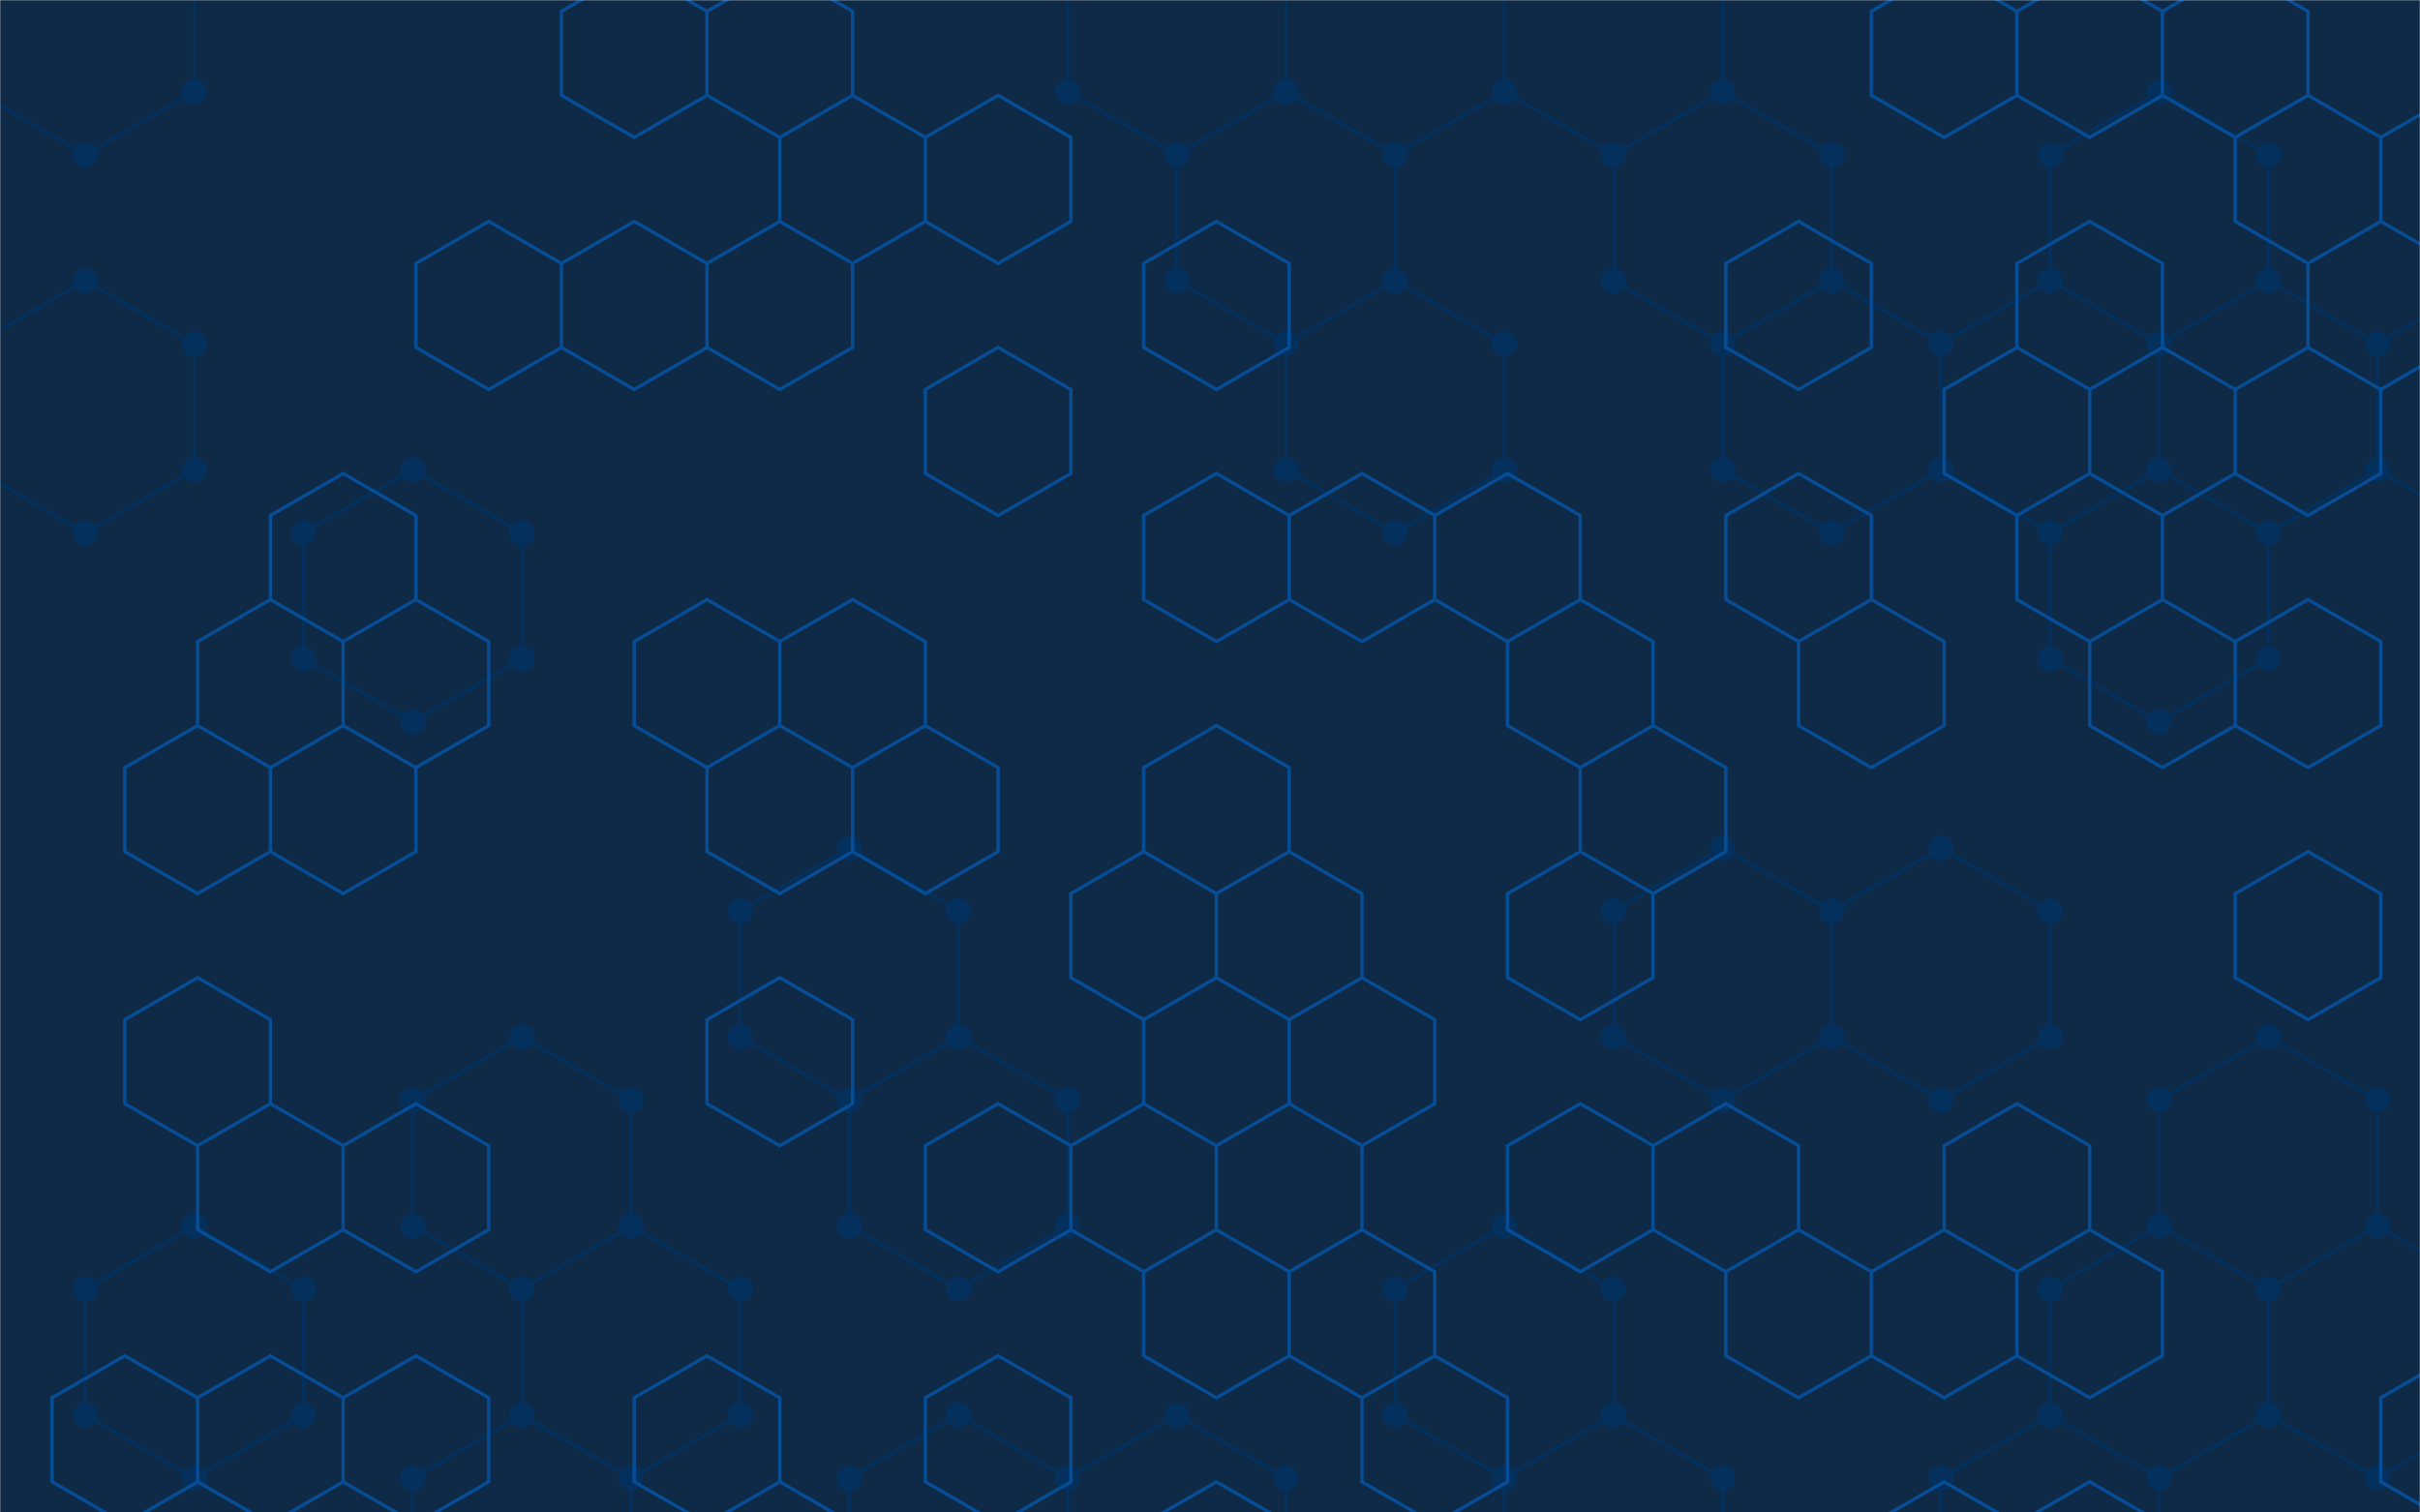 <svg xmlns="http://www.w3.org/2000/svg" version="1.1" xmlns:xlink="http://www.w3.org/1999/xlink" xmlns:svgjs="http://svgjs.dev/svgjs" width="1440" height="900" preserveAspectRatio="none" viewBox="0 0 1440 900"><g mask="url(&quot;#SvgjsMask1003&quot;)" fill="none"><rect width="1440" height="900" x="0" y="0" fill="#0e2a47"></rect><path d="M50.72 -57.94L115.67 -20.44L115.67 54.56L50.72 92.06L-14.23 54.56L-14.23 -20.44zM50.72 167.06L115.67 204.56L115.67 279.56L50.72 317.06L-14.23 279.56L-14.23 204.56zM115.67 729.56L180.63 767.06L180.63 842.06L115.67 879.56L50.72 842.06L50.72 767.06zM245.58 279.56L310.53 317.06L310.53 392.06L245.58 429.56L180.63 392.06L180.63 317.06zM310.53 617.06L375.49 654.56L375.49 729.56L310.53 767.06L245.58 729.56L245.58 654.56zM375.49 729.56L440.44 767.06L440.44 842.06L375.49 879.56L310.53 842.06L310.53 767.06zM310.53 842.06L375.49 879.56L375.49 954.56L310.53 992.06L245.58 954.56L245.58 879.56zM505.4 504.56L570.35 542.06L570.35 617.06L505.4 654.56L440.44 617.06L440.44 542.06zM570.35 617.06L635.3 654.56L635.3 729.56L570.35 767.06L505.4 729.56L505.4 654.56zM570.35 842.06L635.3 879.56L635.3 954.56L570.35 992.06L505.4 954.56L505.4 879.56zM700.26 -57.94L765.21 -20.44L765.21 54.56L700.26 92.06L635.3 54.56L635.3 -20.44zM765.21 54.56L830.17 92.06L830.17 167.06L765.21 204.56L700.26 167.06L700.26 92.06zM700.26 842.06L765.21 879.56L765.21 954.56L700.26 992.06L635.3 954.56L635.3 879.56zM830.16 -57.94L895.12 -20.44L895.12 54.56L830.16 92.06L765.21 54.56L765.21 -20.44zM830.16 167.06L895.12 204.56L895.12 279.56L830.16 317.06L765.21 279.56L765.21 204.56zM895.12 729.56L960.07 767.06L960.07 842.06L895.12 879.56L830.16 842.06L830.16 767.06zM960.07 -57.94L1025.03 -20.44L1025.03 54.56L960.07 92.06L895.12 54.56L895.12 -20.44zM1025.03 54.56L1089.98 92.06L1089.98 167.06L1025.03 204.56L960.07 167.06L960.07 92.06zM1025.03 504.56L1089.98 542.06L1089.98 617.06L1025.03 654.56L960.07 617.06L960.07 542.06zM960.07 842.06L1025.03 879.56L1025.03 954.56L960.07 992.06L895.12 954.56L895.12 879.56zM1089.98 167.06L1154.93 204.56L1154.93 279.56L1089.98 317.06L1025.03 279.56L1025.03 204.56zM1154.93 504.56L1219.89 542.06L1219.89 617.06L1154.93 654.56L1089.98 617.06L1089.98 542.06zM1284.84 54.56L1349.79 92.06L1349.79 167.06L1284.84 204.56L1219.89 167.06L1219.89 92.06zM1219.89 167.06L1284.84 204.56L1284.84 279.56L1219.89 317.06L1154.93 279.56L1154.93 204.56zM1284.84 279.56L1349.79 317.06L1349.79 392.06L1284.84 429.56L1219.89 392.06L1219.89 317.06zM1284.84 729.56L1349.79 767.06L1349.79 842.06L1284.84 879.56L1219.89 842.06L1219.89 767.06zM1219.89 842.06L1284.84 879.56L1284.84 954.56L1219.89 992.06L1154.93 954.56L1154.93 879.56zM1349.8 167.06L1414.75 204.56L1414.75 279.56L1349.8 317.06L1284.84 279.56L1284.84 204.56zM1349.8 617.06L1414.75 654.56L1414.75 729.56L1349.8 767.06L1284.84 729.56L1284.84 654.56zM1414.75 729.56L1479.7 767.06L1479.7 842.06L1414.75 879.56L1349.8 842.06L1349.8 767.06zM1479.7 167.06L1544.66 204.56L1544.66 279.56L1479.7 317.06L1414.75 279.56L1414.75 204.56z" stroke="#03305d" stroke-width="2"></path><path d="M43.22 -57.94 a7.5 7.5 0 1 0 15 0 a7.5 7.5 0 1 0 -15 0zM108.17 -20.44 a7.5 7.5 0 1 0 15 0 a7.5 7.5 0 1 0 -15 0zM108.17 54.56 a7.5 7.5 0 1 0 15 0 a7.5 7.5 0 1 0 -15 0zM43.22 92.06 a7.5 7.5 0 1 0 15 0 a7.5 7.5 0 1 0 -15 0zM-21.73 54.56 a7.5 7.5 0 1 0 15 0 a7.5 7.5 0 1 0 -15 0zM-21.73 -20.44 a7.5 7.5 0 1 0 15 0 a7.5 7.5 0 1 0 -15 0zM43.22 167.06 a7.5 7.5 0 1 0 15 0 a7.5 7.5 0 1 0 -15 0zM108.17 204.56 a7.5 7.5 0 1 0 15 0 a7.5 7.5 0 1 0 -15 0zM108.17 279.56 a7.5 7.5 0 1 0 15 0 a7.5 7.5 0 1 0 -15 0zM43.22 317.06 a7.5 7.5 0 1 0 15 0 a7.5 7.5 0 1 0 -15 0zM-21.73 279.56 a7.5 7.5 0 1 0 15 0 a7.5 7.5 0 1 0 -15 0zM-21.73 204.56 a7.5 7.5 0 1 0 15 0 a7.5 7.5 0 1 0 -15 0zM108.17 729.56 a7.5 7.5 0 1 0 15 0 a7.5 7.5 0 1 0 -15 0zM173.13 767.06 a7.5 7.5 0 1 0 15 0 a7.5 7.5 0 1 0 -15 0zM173.13 842.06 a7.5 7.5 0 1 0 15 0 a7.5 7.5 0 1 0 -15 0zM108.17 879.56 a7.5 7.5 0 1 0 15 0 a7.5 7.5 0 1 0 -15 0zM43.22 842.06 a7.5 7.5 0 1 0 15 0 a7.5 7.5 0 1 0 -15 0zM43.22 767.06 a7.5 7.5 0 1 0 15 0 a7.5 7.5 0 1 0 -15 0zM238.08 279.56 a7.5 7.5 0 1 0 15 0 a7.5 7.5 0 1 0 -15 0zM303.03 317.06 a7.5 7.5 0 1 0 15 0 a7.5 7.5 0 1 0 -15 0zM303.03 392.06 a7.5 7.5 0 1 0 15 0 a7.5 7.5 0 1 0 -15 0zM238.08 429.56 a7.5 7.5 0 1 0 15 0 a7.5 7.5 0 1 0 -15 0zM173.13 392.06 a7.5 7.5 0 1 0 15 0 a7.5 7.5 0 1 0 -15 0zM173.13 317.06 a7.5 7.5 0 1 0 15 0 a7.5 7.5 0 1 0 -15 0zM303.03 617.06 a7.5 7.5 0 1 0 15 0 a7.5 7.5 0 1 0 -15 0zM367.99 654.56 a7.5 7.5 0 1 0 15 0 a7.5 7.5 0 1 0 -15 0zM367.99 729.56 a7.5 7.5 0 1 0 15 0 a7.5 7.5 0 1 0 -15 0zM303.03 767.06 a7.5 7.5 0 1 0 15 0 a7.5 7.5 0 1 0 -15 0zM238.08 729.56 a7.5 7.5 0 1 0 15 0 a7.5 7.5 0 1 0 -15 0zM238.08 654.56 a7.5 7.5 0 1 0 15 0 a7.5 7.5 0 1 0 -15 0zM432.94 767.06 a7.5 7.5 0 1 0 15 0 a7.5 7.5 0 1 0 -15 0zM432.94 842.06 a7.5 7.5 0 1 0 15 0 a7.5 7.5 0 1 0 -15 0zM367.99 879.56 a7.5 7.5 0 1 0 15 0 a7.5 7.5 0 1 0 -15 0zM303.03 842.06 a7.5 7.5 0 1 0 15 0 a7.5 7.5 0 1 0 -15 0zM367.99 954.56 a7.5 7.5 0 1 0 15 0 a7.5 7.5 0 1 0 -15 0zM303.03 992.06 a7.5 7.5 0 1 0 15 0 a7.5 7.5 0 1 0 -15 0zM238.08 954.56 a7.5 7.5 0 1 0 15 0 a7.5 7.5 0 1 0 -15 0zM238.08 879.56 a7.5 7.5 0 1 0 15 0 a7.5 7.5 0 1 0 -15 0zM497.9 504.56 a7.5 7.5 0 1 0 15 0 a7.5 7.5 0 1 0 -15 0zM562.85 542.06 a7.5 7.5 0 1 0 15 0 a7.5 7.5 0 1 0 -15 0zM562.85 617.06 a7.5 7.5 0 1 0 15 0 a7.5 7.5 0 1 0 -15 0zM497.9 654.56 a7.5 7.5 0 1 0 15 0 a7.5 7.5 0 1 0 -15 0zM432.94 617.06 a7.5 7.5 0 1 0 15 0 a7.5 7.5 0 1 0 -15 0zM432.94 542.06 a7.5 7.5 0 1 0 15 0 a7.5 7.5 0 1 0 -15 0zM627.8 654.56 a7.5 7.5 0 1 0 15 0 a7.5 7.5 0 1 0 -15 0zM627.8 729.56 a7.5 7.5 0 1 0 15 0 a7.5 7.5 0 1 0 -15 0zM562.85 767.06 a7.5 7.5 0 1 0 15 0 a7.5 7.5 0 1 0 -15 0zM497.9 729.56 a7.5 7.5 0 1 0 15 0 a7.5 7.5 0 1 0 -15 0zM562.85 842.06 a7.5 7.5 0 1 0 15 0 a7.5 7.5 0 1 0 -15 0zM627.8 879.56 a7.5 7.5 0 1 0 15 0 a7.5 7.5 0 1 0 -15 0zM627.8 954.56 a7.5 7.5 0 1 0 15 0 a7.5 7.5 0 1 0 -15 0zM562.85 992.06 a7.5 7.5 0 1 0 15 0 a7.5 7.5 0 1 0 -15 0zM497.9 954.56 a7.5 7.5 0 1 0 15 0 a7.5 7.5 0 1 0 -15 0zM497.9 879.56 a7.5 7.5 0 1 0 15 0 a7.5 7.5 0 1 0 -15 0zM692.76 -57.94 a7.5 7.5 0 1 0 15 0 a7.5 7.5 0 1 0 -15 0zM757.71 -20.44 a7.5 7.5 0 1 0 15 0 a7.5 7.5 0 1 0 -15 0zM757.71 54.56 a7.5 7.5 0 1 0 15 0 a7.5 7.5 0 1 0 -15 0zM692.76 92.06 a7.5 7.5 0 1 0 15 0 a7.5 7.5 0 1 0 -15 0zM627.8 54.56 a7.5 7.5 0 1 0 15 0 a7.5 7.5 0 1 0 -15 0zM627.8 -20.44 a7.5 7.5 0 1 0 15 0 a7.5 7.5 0 1 0 -15 0zM822.67 92.06 a7.5 7.5 0 1 0 15 0 a7.5 7.5 0 1 0 -15 0zM822.67 167.06 a7.5 7.5 0 1 0 15 0 a7.5 7.5 0 1 0 -15 0zM757.71 204.56 a7.5 7.5 0 1 0 15 0 a7.5 7.5 0 1 0 -15 0zM692.76 167.06 a7.5 7.5 0 1 0 15 0 a7.5 7.5 0 1 0 -15 0zM692.76 842.06 a7.5 7.5 0 1 0 15 0 a7.5 7.5 0 1 0 -15 0zM757.71 879.56 a7.5 7.5 0 1 0 15 0 a7.5 7.5 0 1 0 -15 0zM757.71 954.56 a7.5 7.5 0 1 0 15 0 a7.5 7.5 0 1 0 -15 0zM692.76 992.06 a7.5 7.5 0 1 0 15 0 a7.5 7.5 0 1 0 -15 0zM822.66 -57.94 a7.5 7.5 0 1 0 15 0 a7.5 7.5 0 1 0 -15 0zM887.62 -20.44 a7.5 7.5 0 1 0 15 0 a7.5 7.5 0 1 0 -15 0zM887.62 54.56 a7.5 7.5 0 1 0 15 0 a7.5 7.5 0 1 0 -15 0zM822.66 92.06 a7.5 7.5 0 1 0 15 0 a7.5 7.5 0 1 0 -15 0zM822.66 167.06 a7.5 7.5 0 1 0 15 0 a7.5 7.5 0 1 0 -15 0zM887.62 204.56 a7.5 7.5 0 1 0 15 0 a7.5 7.5 0 1 0 -15 0zM887.62 279.56 a7.5 7.5 0 1 0 15 0 a7.5 7.5 0 1 0 -15 0zM822.66 317.06 a7.5 7.5 0 1 0 15 0 a7.5 7.5 0 1 0 -15 0zM757.71 279.56 a7.5 7.5 0 1 0 15 0 a7.5 7.5 0 1 0 -15 0zM887.62 729.56 a7.5 7.5 0 1 0 15 0 a7.5 7.5 0 1 0 -15 0zM952.57 767.06 a7.5 7.5 0 1 0 15 0 a7.5 7.5 0 1 0 -15 0zM952.57 842.06 a7.5 7.5 0 1 0 15 0 a7.5 7.5 0 1 0 -15 0zM887.62 879.56 a7.5 7.5 0 1 0 15 0 a7.5 7.5 0 1 0 -15 0zM822.66 842.06 a7.5 7.5 0 1 0 15 0 a7.5 7.5 0 1 0 -15 0zM822.66 767.06 a7.5 7.5 0 1 0 15 0 a7.5 7.5 0 1 0 -15 0zM952.57 -57.94 a7.5 7.5 0 1 0 15 0 a7.5 7.5 0 1 0 -15 0zM1017.53 -20.44 a7.5 7.5 0 1 0 15 0 a7.5 7.5 0 1 0 -15 0zM1017.53 54.56 a7.5 7.5 0 1 0 15 0 a7.5 7.5 0 1 0 -15 0zM952.57 92.06 a7.5 7.5 0 1 0 15 0 a7.5 7.5 0 1 0 -15 0zM1082.48 92.06 a7.5 7.5 0 1 0 15 0 a7.5 7.5 0 1 0 -15 0zM1082.48 167.06 a7.5 7.5 0 1 0 15 0 a7.5 7.5 0 1 0 -15 0zM1017.53 204.56 a7.5 7.5 0 1 0 15 0 a7.5 7.5 0 1 0 -15 0zM952.57 167.06 a7.5 7.5 0 1 0 15 0 a7.5 7.5 0 1 0 -15 0zM1017.53 504.56 a7.5 7.5 0 1 0 15 0 a7.5 7.5 0 1 0 -15 0zM1082.48 542.06 a7.5 7.5 0 1 0 15 0 a7.5 7.5 0 1 0 -15 0zM1082.48 617.06 a7.5 7.5 0 1 0 15 0 a7.5 7.5 0 1 0 -15 0zM1017.53 654.56 a7.5 7.5 0 1 0 15 0 a7.5 7.5 0 1 0 -15 0zM952.57 617.06 a7.5 7.5 0 1 0 15 0 a7.5 7.5 0 1 0 -15 0zM952.57 542.06 a7.5 7.5 0 1 0 15 0 a7.5 7.5 0 1 0 -15 0zM1017.53 879.56 a7.5 7.5 0 1 0 15 0 a7.5 7.5 0 1 0 -15 0zM1017.53 954.56 a7.5 7.5 0 1 0 15 0 a7.5 7.5 0 1 0 -15 0zM952.57 992.06 a7.5 7.5 0 1 0 15 0 a7.5 7.5 0 1 0 -15 0zM887.62 954.56 a7.5 7.5 0 1 0 15 0 a7.5 7.5 0 1 0 -15 0zM1147.43 204.56 a7.5 7.5 0 1 0 15 0 a7.5 7.5 0 1 0 -15 0zM1147.43 279.56 a7.5 7.5 0 1 0 15 0 a7.5 7.5 0 1 0 -15 0zM1082.48 317.06 a7.5 7.5 0 1 0 15 0 a7.5 7.5 0 1 0 -15 0zM1017.53 279.56 a7.5 7.5 0 1 0 15 0 a7.5 7.5 0 1 0 -15 0zM1147.43 504.56 a7.5 7.5 0 1 0 15 0 a7.5 7.5 0 1 0 -15 0zM1212.39 542.06 a7.5 7.5 0 1 0 15 0 a7.5 7.5 0 1 0 -15 0zM1212.39 617.06 a7.5 7.5 0 1 0 15 0 a7.5 7.5 0 1 0 -15 0zM1147.43 654.56 a7.5 7.5 0 1 0 15 0 a7.5 7.5 0 1 0 -15 0zM1277.34 54.56 a7.5 7.5 0 1 0 15 0 a7.5 7.5 0 1 0 -15 0zM1342.29 92.06 a7.5 7.5 0 1 0 15 0 a7.5 7.5 0 1 0 -15 0zM1342.29 167.06 a7.5 7.5 0 1 0 15 0 a7.5 7.5 0 1 0 -15 0zM1277.34 204.56 a7.5 7.5 0 1 0 15 0 a7.5 7.5 0 1 0 -15 0zM1212.39 167.06 a7.5 7.5 0 1 0 15 0 a7.5 7.5 0 1 0 -15 0zM1212.39 92.06 a7.5 7.5 0 1 0 15 0 a7.5 7.5 0 1 0 -15 0zM1277.34 279.56 a7.5 7.5 0 1 0 15 0 a7.5 7.5 0 1 0 -15 0zM1212.39 317.06 a7.5 7.5 0 1 0 15 0 a7.5 7.5 0 1 0 -15 0zM1342.29 317.06 a7.5 7.5 0 1 0 15 0 a7.5 7.5 0 1 0 -15 0zM1342.29 392.06 a7.5 7.5 0 1 0 15 0 a7.5 7.5 0 1 0 -15 0zM1277.34 429.56 a7.5 7.5 0 1 0 15 0 a7.5 7.5 0 1 0 -15 0zM1212.39 392.06 a7.5 7.5 0 1 0 15 0 a7.5 7.5 0 1 0 -15 0zM1277.34 729.56 a7.5 7.5 0 1 0 15 0 a7.5 7.5 0 1 0 -15 0zM1342.29 767.06 a7.5 7.5 0 1 0 15 0 a7.5 7.5 0 1 0 -15 0zM1342.29 842.06 a7.5 7.5 0 1 0 15 0 a7.5 7.5 0 1 0 -15 0zM1277.34 879.56 a7.5 7.5 0 1 0 15 0 a7.5 7.5 0 1 0 -15 0zM1212.39 842.06 a7.5 7.5 0 1 0 15 0 a7.5 7.5 0 1 0 -15 0zM1212.39 767.06 a7.5 7.5 0 1 0 15 0 a7.5 7.5 0 1 0 -15 0zM1277.34 954.56 a7.5 7.5 0 1 0 15 0 a7.5 7.5 0 1 0 -15 0zM1212.39 992.06 a7.5 7.5 0 1 0 15 0 a7.5 7.5 0 1 0 -15 0zM1147.43 954.56 a7.5 7.5 0 1 0 15 0 a7.5 7.5 0 1 0 -15 0zM1147.43 879.56 a7.5 7.5 0 1 0 15 0 a7.5 7.5 0 1 0 -15 0zM1342.3 167.06 a7.5 7.5 0 1 0 15 0 a7.5 7.5 0 1 0 -15 0zM1407.25 204.56 a7.5 7.5 0 1 0 15 0 a7.5 7.5 0 1 0 -15 0zM1407.25 279.56 a7.5 7.5 0 1 0 15 0 a7.5 7.5 0 1 0 -15 0zM1342.3 317.06 a7.5 7.5 0 1 0 15 0 a7.5 7.5 0 1 0 -15 0zM1342.3 617.06 a7.5 7.5 0 1 0 15 0 a7.5 7.5 0 1 0 -15 0zM1407.25 654.56 a7.5 7.5 0 1 0 15 0 a7.5 7.5 0 1 0 -15 0zM1407.25 729.56 a7.5 7.5 0 1 0 15 0 a7.5 7.5 0 1 0 -15 0zM1342.3 767.06 a7.5 7.5 0 1 0 15 0 a7.5 7.5 0 1 0 -15 0zM1277.34 654.56 a7.5 7.5 0 1 0 15 0 a7.5 7.5 0 1 0 -15 0zM1472.2 767.06 a7.5 7.5 0 1 0 15 0 a7.5 7.5 0 1 0 -15 0zM1472.2 842.06 a7.5 7.5 0 1 0 15 0 a7.5 7.5 0 1 0 -15 0zM1407.25 879.56 a7.5 7.5 0 1 0 15 0 a7.5 7.5 0 1 0 -15 0zM1342.3 842.06 a7.5 7.5 0 1 0 15 0 a7.5 7.5 0 1 0 -15 0zM1472.2 167.06 a7.5 7.5 0 1 0 15 0 a7.5 7.5 0 1 0 -15 0zM1537.16 204.56 a7.5 7.5 0 1 0 15 0 a7.5 7.5 0 1 0 -15 0zM1537.16 279.56 a7.5 7.5 0 1 0 15 0 a7.5 7.5 0 1 0 -15 0zM1472.2 317.06 a7.5 7.5 0 1 0 15 0 a7.5 7.5 0 1 0 -15 0z" fill="#03305d"></path><path d="M74.27 806.75L117.58 831.75L117.58 881.75L74.27 906.75L30.97 881.75L30.97 831.75zM160.88 356.75L204.18 381.75L204.18 431.75L160.88 456.75L117.58 431.75L117.58 381.75zM117.58 431.75L160.88 456.75L160.88 506.75L117.58 531.75L74.27 506.75L74.27 456.75zM117.58 581.75L160.88 606.75L160.88 656.75L117.58 681.75L74.27 656.75L74.27 606.75zM160.88 656.75L204.18 681.75L204.18 731.75L160.88 756.75L117.58 731.75L117.58 681.75zM160.88 806.75L204.18 831.75L204.18 881.75L160.88 906.75L117.58 881.75L117.58 831.75zM204.18 281.75L247.48 306.75L247.48 356.75L204.18 381.75L160.88 356.75L160.88 306.75zM247.48 356.75L290.78 381.75L290.78 431.75L247.48 456.75L204.18 431.75L204.18 381.75zM204.18 431.75L247.48 456.75L247.48 506.75L204.18 531.75L160.88 506.75L160.88 456.75zM247.48 656.75L290.78 681.75L290.78 731.75L247.48 756.75L204.18 731.75L204.18 681.75zM247.48 806.75L290.78 831.75L290.78 881.75L247.48 906.75L204.18 881.75L204.18 831.75zM290.78 131.75L334.09 156.75L334.09 206.75L290.78 231.75L247.48 206.75L247.48 156.75zM377.39 -18.25L420.69 6.75L420.69 56.75L377.39 81.75L334.09 56.75L334.09 6.75zM377.39 131.75L420.69 156.75L420.69 206.75L377.39 231.75L334.09 206.75L334.09 156.75zM420.69 356.75L464 381.75L464 431.75L420.69 456.75L377.39 431.75L377.39 381.75zM420.69 806.75L464 831.75L464 881.75L420.69 906.75L377.39 881.75L377.39 831.75zM464 -18.25L507.3 6.75L507.3 56.75L464 81.75L420.69 56.75L420.69 6.75zM507.3 56.75L550.6 81.75L550.6 131.75L507.3 156.75L464 131.75L464 81.75zM464 131.75L507.3 156.75L507.3 206.75L464 231.75L420.69 206.75L420.69 156.75zM507.3 356.75L550.6 381.75L550.6 431.75L507.3 456.75L464 431.75L464 381.75zM464 431.75L507.3 456.75L507.3 506.75L464 531.75L420.69 506.75L420.69 456.75zM464 581.75L507.3 606.75L507.3 656.75L464 681.75L420.69 656.75L420.69 606.75zM464 881.75L507.3 906.75L507.3 956.75L464 981.75L420.69 956.75L420.69 906.75zM593.9 56.75L637.21 81.75L637.21 131.75L593.9 156.75L550.6 131.75L550.6 81.75zM593.9 206.75L637.21 231.75L637.21 281.75L593.9 306.75L550.6 281.75L550.6 231.75zM550.6 431.75L593.9 456.75L593.9 506.75L550.6 531.75L507.3 506.75L507.3 456.75zM593.9 656.75L637.21 681.75L637.21 731.75L593.9 756.75L550.6 731.75L550.6 681.75zM593.9 806.75L637.21 831.75L637.21 881.75L593.9 906.75L550.6 881.75L550.6 831.75zM680.51 506.75L723.81 531.75L723.81 581.75L680.51 606.75L637.21 581.75L637.21 531.75zM680.51 656.75L723.81 681.75L723.81 731.75L680.51 756.75L637.21 731.75L637.21 681.75zM723.81 131.75L767.11 156.75L767.11 206.75L723.81 231.75L680.51 206.75L680.51 156.75zM723.81 281.75L767.11 306.75L767.11 356.75L723.81 381.75L680.51 356.75L680.51 306.75zM723.81 431.75L767.11 456.75L767.11 506.75L723.81 531.75L680.51 506.75L680.51 456.75zM767.11 506.75L810.42 531.75L810.42 581.75L767.11 606.75L723.81 581.75L723.81 531.75zM723.81 581.75L767.11 606.75L767.11 656.75L723.81 681.75L680.51 656.75L680.51 606.75zM767.11 656.75L810.42 681.75L810.42 731.75L767.11 756.75L723.81 731.75L723.81 681.75zM723.81 731.75L767.11 756.75L767.11 806.75L723.81 831.75L680.51 806.75L680.51 756.75zM723.81 881.75L767.11 906.75L767.11 956.75L723.81 981.75L680.51 956.75L680.51 906.75zM810.42 281.75L853.72 306.75L853.72 356.75L810.42 381.75L767.11 356.75L767.11 306.75zM810.42 581.75L853.72 606.75L853.72 656.75L810.42 681.75L767.11 656.75L767.11 606.75zM810.42 731.75L853.72 756.75L853.72 806.75L810.42 831.75L767.11 806.75L767.11 756.75zM853.72 806.75L897.02 831.75L897.02 881.75L853.72 906.75L810.42 881.75L810.42 831.75zM897.02 281.75L940.32 306.75L940.32 356.75L897.02 381.75L853.72 356.75L853.72 306.75zM940.32 356.75L983.63 381.75L983.63 431.75L940.32 456.75L897.02 431.75L897.02 381.75zM940.32 506.75L983.63 531.75L983.63 581.75L940.32 606.75L897.02 581.75L897.02 531.75zM940.32 656.75L983.63 681.75L983.63 731.75L940.32 756.75L897.02 731.75L897.02 681.75zM983.63 431.75L1026.93 456.75L1026.93 506.75L983.63 531.75L940.32 506.75L940.32 456.75zM1026.93 656.75L1070.23 681.75L1070.23 731.75L1026.93 756.75L983.63 731.75L983.63 681.75zM1070.23 131.75L1113.53 156.75L1113.53 206.75L1070.23 231.75L1026.93 206.75L1026.93 156.75zM1070.23 281.75L1113.53 306.75L1113.53 356.75L1070.23 381.75L1026.93 356.75L1026.93 306.75zM1113.53 356.75L1156.84 381.75L1156.84 431.75L1113.53 456.75L1070.23 431.75L1070.23 381.75zM1070.23 731.75L1113.53 756.75L1113.53 806.75L1070.23 831.75L1026.93 806.75L1026.93 756.75zM1156.84 -18.25L1200.14 6.75L1200.14 56.75L1156.84 81.75L1113.53 56.75L1113.53 6.75zM1200.14 206.75L1243.44 231.75L1243.44 281.75L1200.14 306.75L1156.84 281.75L1156.84 231.75zM1200.14 656.75L1243.44 681.75L1243.44 731.75L1200.14 756.75L1156.84 731.75L1156.84 681.75zM1156.84 731.75L1200.14 756.75L1200.14 806.75L1156.84 831.75L1113.53 806.75L1113.53 756.75zM1156.84 881.75L1200.14 906.75L1200.14 956.75L1156.84 981.75L1113.53 956.75L1113.53 906.75zM1243.44 -18.25L1286.74 6.75L1286.74 56.75L1243.44 81.75L1200.14 56.75L1200.14 6.75zM1243.44 131.75L1286.74 156.75L1286.74 206.75L1243.44 231.75L1200.14 206.75L1200.14 156.75zM1286.74 206.75L1330.05 231.75L1330.05 281.75L1286.74 306.75L1243.44 281.75L1243.44 231.75zM1243.44 281.75L1286.74 306.75L1286.74 356.75L1243.44 381.75L1200.14 356.75L1200.14 306.75zM1286.74 356.75L1330.05 381.75L1330.05 431.75L1286.74 456.75L1243.44 431.75L1243.44 381.75zM1243.44 731.75L1286.74 756.75L1286.74 806.75L1243.44 831.75L1200.14 806.75L1200.14 756.75zM1243.44 881.75L1286.74 906.75L1286.74 956.75L1243.44 981.75L1200.14 956.75L1200.14 906.75zM1330.05 -18.25L1373.35 6.75L1373.35 56.75L1330.05 81.75L1286.74 56.75L1286.74 6.75zM1373.35 56.75L1416.65 81.75L1416.65 131.75L1373.35 156.75L1330.05 131.75L1330.05 81.75zM1373.35 206.75L1416.65 231.75L1416.65 281.75L1373.35 306.75L1330.05 281.75L1330.05 231.75zM1373.35 356.75L1416.65 381.75L1416.65 431.75L1373.35 456.75L1330.05 431.75L1330.05 381.75zM1373.35 506.75L1416.65 531.75L1416.65 581.75L1373.35 606.75L1330.05 581.75L1330.05 531.75zM1459.95 56.75L1503.26 81.75L1503.26 131.75L1459.95 156.75L1416.65 131.75L1416.65 81.75zM1416.65 131.75L1459.95 156.75L1459.95 206.75L1416.65 231.75L1373.35 206.75L1373.35 156.75zM1459.95 806.75L1503.26 831.75L1503.26 881.75L1459.95 906.75L1416.65 881.75L1416.65 831.75z" stroke="rgba(6, 80, 156, 0.93)" stroke-width="2"></path></g><defs><mask id="SvgjsMask1003"><rect width="1440" height="900" fill="#ffffff"></rect></mask></defs></svg>